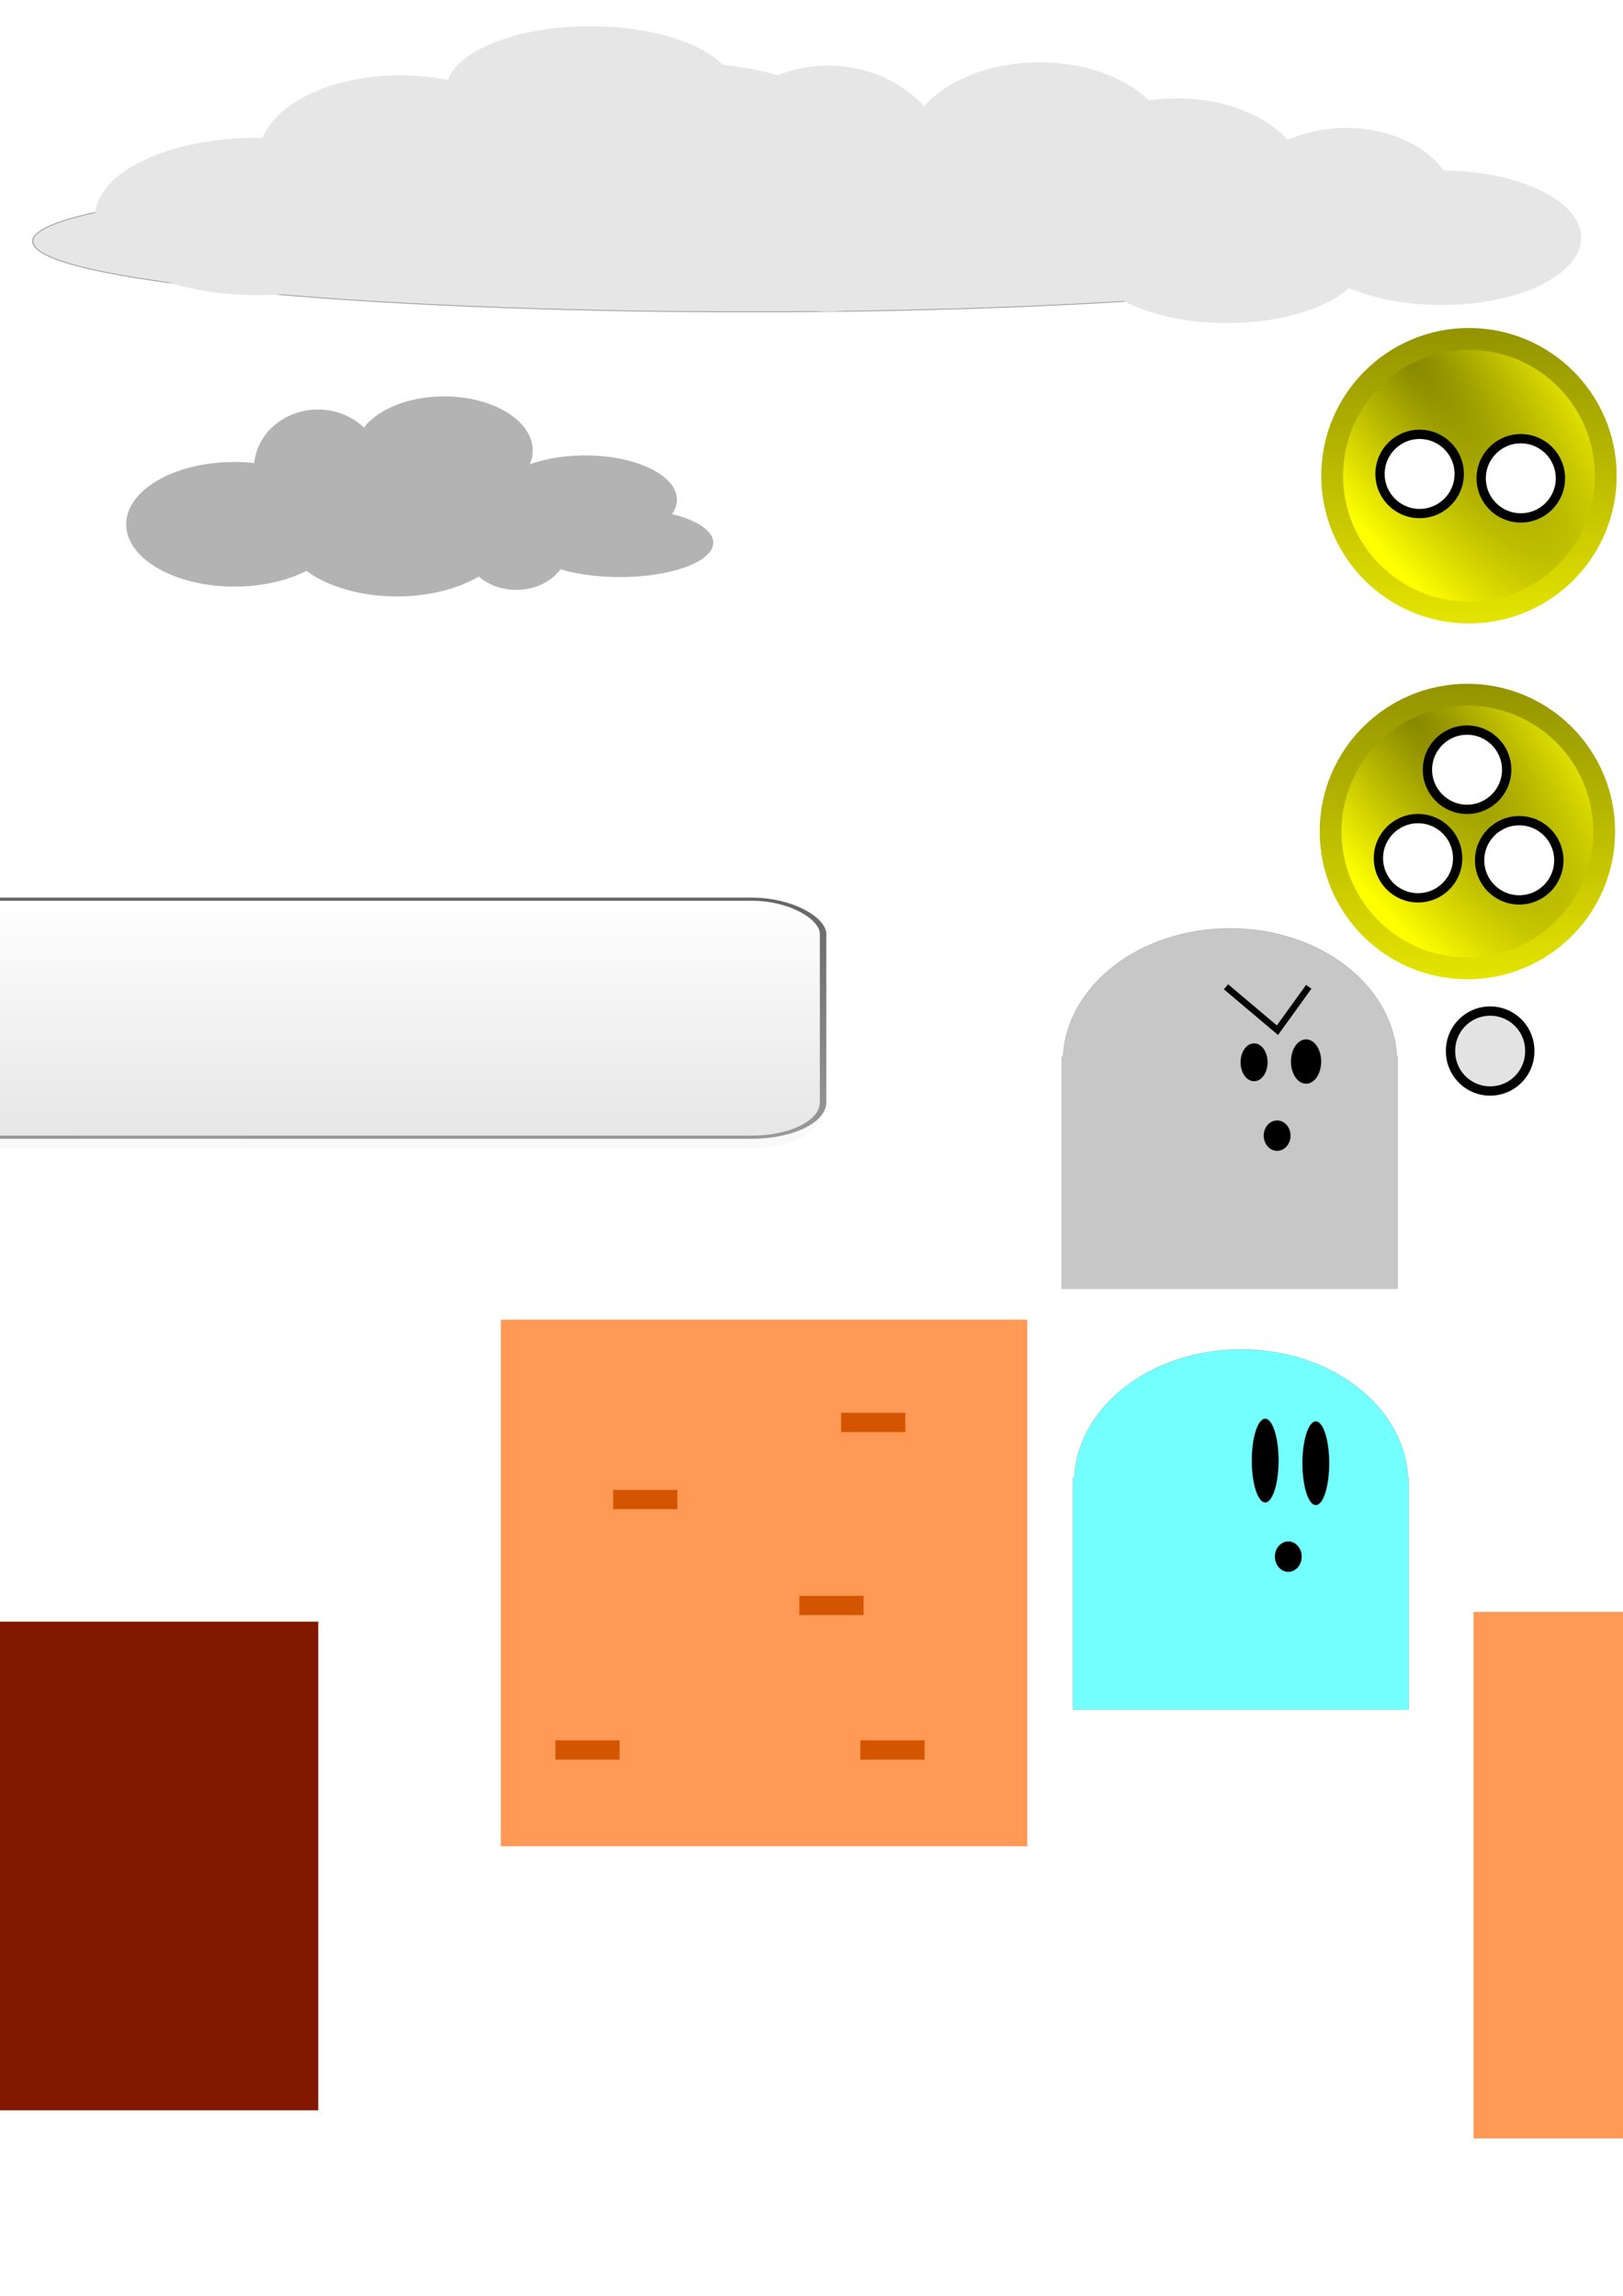 <?xml version="1.0" encoding="UTF-8" standalone="no"?>
<!-- Created with Inkscape (http://www.inkscape.org/) -->

<svg
   xmlns:dc="http://purl.org/dc/elements/1.1/"
   xmlns:cc="http://creativecommons.org/ns#"
   xmlns:rdf="http://www.w3.org/1999/02/22-rdf-syntax-ns#"
   xmlns:svg="http://www.w3.org/2000/svg"
   xmlns="http://www.w3.org/2000/svg"
   xmlns:xlink="http://www.w3.org/1999/xlink"
   xmlns:sodipodi="http://sodipodi.sourceforge.net/DTD/sodipodi-0.dtd"
   xmlns:inkscape="http://www.inkscape.org/namespaces/inkscape"
   width="744.094"
   height="1052.362"
   id="svg2"
   version="1.1"
   inkscape:version="0.47 r22583"
   sodipodi:docname="gfx.svg"
   inkscape:export-filename="C:\Dev\projects\ghost\media\player.png"
   inkscape:export-xdpi="15.923928"
   inkscape:export-ydpi="15.923928">
  <defs
     id="defs4">
    <linearGradient
       inkscape:collect="always"
       id="linearGradient4045">
      <stop
         style="stop-color:#666666;stop-opacity:1"
         offset="0"
         id="stop4047" />
      <stop
         style="stop-color:#999999;stop-opacity:1"
         offset="1"
         id="stop4049" />
    </linearGradient>
    <linearGradient
       inkscape:collect="always"
       id="linearGradient6638">
      <stop
         style="stop-color:#808000;stop-opacity:1"
         offset="0"
         id="stop6640" />
      <stop
         style="stop-color:#ffff00;stop-opacity:1"
         offset="1"
         id="stop6642" />
    </linearGradient>
    <linearGradient
       inkscape:collect="always"
       id="linearGradient6630">
      <stop
         style="stop-color:#ffff00;stop-opacity:1"
         offset="0"
         id="stop6632" />
      <stop
         style="stop-color:#808000;stop-opacity:1"
         offset="1"
         id="stop6634" />
    </linearGradient>
    <linearGradient
       id="linearGradient4639"
       inkscape:collect="always">
      <stop
         id="stop4641"
         offset="0"
         style="stop-color:#000000;stop-opacity:1;" />
      <stop
         id="stop4643"
         offset="1"
         style="stop-color:#808080;stop-opacity:1" />
    </linearGradient>
    <linearGradient
       id="linearGradient4627"
       inkscape:collect="always">
      <stop
         id="stop4629"
         offset="0"
         style="stop-color:#f2f2f2;stop-opacity:1" />
      <stop
         id="stop4631"
         offset="1"
         style="stop-color:#000000;stop-opacity:0" />
    </linearGradient>
    <linearGradient
       inkscape:collect="always"
       id="linearGradient4617">
      <stop
         style="stop-color:#999999;stop-opacity:1"
         offset="0"
         id="stop4619" />
      <stop
         style="stop-color:#dadada;stop-opacity:0;"
         offset="1"
         id="stop4621" />
    </linearGradient>
    <linearGradient
       inkscape:collect="always"
       id="linearGradient4609">
      <stop
         style="stop-color:#999999;stop-opacity:1"
         offset="0"
         id="stop4611" />
      <stop
         style="stop-color:#000000;stop-opacity:1"
         offset="1"
         id="stop4613" />
    </linearGradient>
    <linearGradient
       inkscape:collect="always"
       id="linearGradient4561">
      <stop
         style="stop-color:#000000;stop-opacity:1;"
         offset="0"
         id="stop4563" />
      <stop
         style="stop-color:#999999;stop-opacity:1"
         offset="1"
         id="stop4565" />
    </linearGradient>
    <inkscape:path-effect
       effect="skeletal"
       id="path-effect4510"
       is_visible="true"
       pattern="m -28.564,8.007 c 0,-2.76 2.24,-5 5,-5 2.76,0 5,2.24 5,5 0,2.76 -2.24,5 -5,5 -2.76,0 -5,-2.24 -5,-5 z"
       copytype="single_stretched"
       prop_scale="1"
       scale_y_rel="false"
       spacing="0"
       normal_offset="0"
       tang_offset="0"
       prop_units="false"
       vertical_pattern="false"
       fuse_tolerance="0" />
    <inkscape:path-effect
       effect="spiro"
       id="path-effect4508"
       is_visible="true" />
    <inkscape:path-effect
       effect="spiro"
       id="path-effect4480"
       is_visible="true" />
    <inkscape:path-effect
       effect="spiro"
       id="path-effect4460"
       is_visible="true" />
    <inkscape:path-effect
       effect="skeletal"
       id="path-effect4456"
       is_visible="true"
       pattern="M 0,5 C 0,2.24 2.24,0 5,0 7.76,0 10,2.24 10,5 10,7.76 7.76,10 5,10 2.24,10 0,7.76 0,5 z"
       copytype="single_stretched"
       prop_scale="1"
       scale_y_rel="false"
       spacing="0"
       normal_offset="0"
       tang_offset="0"
       prop_units="false"
       vertical_pattern="false"
       fuse_tolerance="0" />
    <inkscape:path-effect
       effect="spiro"
       id="path-effect4454"
       is_visible="true" />
    <inkscape:path-effect
       effect="spiro"
       id="path-effect4370"
       is_visible="true" />
    <inkscape:perspective
       sodipodi:type="inkscape:persp3d"
       inkscape:vp_x="0 : 526.18109 : 1"
       inkscape:vp_y="0 : 1000 : 0"
       inkscape:vp_z="744.09448 : 526.18109 : 1"
       inkscape:persp3d-origin="372.04724 : 350.78739 : 1"
       id="perspective10" />
    <inkscape:perspective
       id="perspective3606"
       inkscape:persp3d-origin="0.5 : 0.33333333 : 1"
       inkscape:vp_z="1 : 0.5 : 1"
       inkscape:vp_y="0 : 1000 : 0"
       inkscape:vp_x="0 : 0.5 : 1"
       sodipodi:type="inkscape:persp3d" />
    <inkscape:perspective
       id="perspective3652"
       inkscape:persp3d-origin="0.5 : 0.33333333 : 1"
       inkscape:vp_z="1 : 0.5 : 1"
       inkscape:vp_y="0 : 1000 : 0"
       inkscape:vp_x="0 : 0.5 : 1"
       sodipodi:type="inkscape:persp3d" />
    <inkscape:perspective
       id="perspective3690"
       inkscape:persp3d-origin="0.5 : 0.33333333 : 1"
       inkscape:vp_z="1 : 0.5 : 1"
       inkscape:vp_y="0 : 1000 : 0"
       inkscape:vp_x="0 : 0.5 : 1"
       sodipodi:type="inkscape:persp3d" />
    <inkscape:perspective
       id="perspective3734"
       inkscape:persp3d-origin="0.5 : 0.33333333 : 1"
       inkscape:vp_z="1 : 0.5 : 1"
       inkscape:vp_y="0 : 1000 : 0"
       inkscape:vp_x="0 : 0.5 : 1"
       sodipodi:type="inkscape:persp3d" />
    <inkscape:perspective
       id="perspective3762"
       inkscape:persp3d-origin="0.5 : 0.33333333 : 1"
       inkscape:vp_z="1 : 0.5 : 1"
       inkscape:vp_y="0 : 1000 : 0"
       inkscape:vp_x="0 : 0.5 : 1"
       sodipodi:type="inkscape:persp3d" />
    <inkscape:perspective
       id="perspective3804"
       inkscape:persp3d-origin="0.5 : 0.33333333 : 1"
       inkscape:vp_z="1 : 0.5 : 1"
       inkscape:vp_y="0 : 1000 : 0"
       inkscape:vp_x="0 : 0.5 : 1"
       sodipodi:type="inkscape:persp3d" />
    <inkscape:perspective
       id="perspective4072"
       inkscape:persp3d-origin="0.5 : 0.33333333 : 1"
       inkscape:vp_z="1 : 0.5 : 1"
       inkscape:vp_y="0 : 1000 : 0"
       inkscape:vp_x="0 : 0.5 : 1"
       sodipodi:type="inkscape:persp3d" />
    <inkscape:perspective
       id="perspective4103"
       inkscape:persp3d-origin="0.5 : 0.33333333 : 1"
       inkscape:vp_z="1 : 0.5 : 1"
       inkscape:vp_y="0 : 1000 : 0"
       inkscape:vp_x="0 : 0.5 : 1"
       sodipodi:type="inkscape:persp3d" />
    <inkscape:perspective
       id="perspective4156"
       inkscape:persp3d-origin="0.5 : 0.33333333 : 1"
       inkscape:vp_z="1 : 0.5 : 1"
       inkscape:vp_y="0 : 1000 : 0"
       inkscape:vp_x="0 : 0.5 : 1"
       sodipodi:type="inkscape:persp3d" />
    <inkscape:perspective
       id="perspective4178"
       inkscape:persp3d-origin="0.5 : 0.33333333 : 1"
       inkscape:vp_z="1 : 0.5 : 1"
       inkscape:vp_y="0 : 1000 : 0"
       inkscape:vp_x="0 : 0.5 : 1"
       sodipodi:type="inkscape:persp3d" />
    <inkscape:perspective
       id="perspective4215"
       inkscape:persp3d-origin="0.5 : 0.33333333 : 1"
       inkscape:vp_z="1 : 0.5 : 1"
       inkscape:vp_y="0 : 1000 : 0"
       inkscape:vp_x="0 : 0.5 : 1"
       sodipodi:type="inkscape:persp3d" />
    <inkscape:perspective
       id="perspective4330"
       inkscape:persp3d-origin="0.5 : 0.33333333 : 1"
       inkscape:vp_z="1 : 0.5 : 1"
       inkscape:vp_y="0 : 1000 : 0"
       inkscape:vp_x="0 : 0.5 : 1"
       sodipodi:type="inkscape:persp3d" />
    <inkscape:perspective
       id="perspective4388"
       inkscape:persp3d-origin="0.5 : 0.33333333 : 1"
       inkscape:vp_z="1 : 0.5 : 1"
       inkscape:vp_y="0 : 1000 : 0"
       inkscape:vp_x="0 : 0.5 : 1"
       sodipodi:type="inkscape:persp3d" />
    <radialGradient
       inkscape:collect="always"
       xlink:href="#linearGradient4372-9"
       id="radialGradient4378-6"
       cx="282.634"
       cy="377.411"
       fx="282.634"
       fy="377.411"
       r="103.571"
       gradientTransform="matrix(1.198,-2.003,0.811,0.485,-363.591,740.697)"
       gradientUnits="userSpaceOnUse" />
    <linearGradient
       inkscape:collect="always"
       id="linearGradient4372-9">
      <stop
         style="stop-color:#ffffff;stop-opacity:1"
         offset="0"
         id="stop4374-8" />
      <stop
         style="stop-color:#333333;stop-opacity:1"
         offset="1"
         id="stop4376-6" />
    </linearGradient>
    <inkscape:path-effect
       effect="spiro"
       id="path-effect4370-6"
       is_visible="true" />
    <inkscape:perspective
       id="perspective4429"
       inkscape:persp3d-origin="0.5 : 0.33333333 : 1"
       inkscape:vp_z="1 : 0.5 : 1"
       inkscape:vp_y="0 : 1000 : 0"
       inkscape:vp_x="0 : 0.5 : 1"
       sodipodi:type="inkscape:persp3d" />
    <linearGradient
       inkscape:collect="always"
       xlink:href="#linearGradient4627"
       id="linearGradient4559"
       gradientUnits="userSpaceOnUse"
       x1="-243.808"
       y1="292.422"
       x2="-243.808"
       y2="775.003"
       gradientTransform="matrix(-1,0,0,0.993,-495.133,-0.972)" />
    <radialGradient
       inkscape:collect="always"
       xlink:href="#linearGradient4561"
       id="radialGradient4569"
       cx="-374.27"
       cy="327.46"
       fx="-374.27"
       fy="327.46"
       r="9.017"
       gradientTransform="matrix(-2.8057688e-6,4.705,-1.896,-6.1236613e-5,351.748,2152.017)"
       gradientUnits="userSpaceOnUse" />
    <inkscape:perspective
       id="perspective4579"
       inkscape:persp3d-origin="0.5 : 0.33333333 : 1"
       inkscape:vp_z="1 : 0.5 : 1"
       inkscape:vp_y="0 : 1000 : 0"
       inkscape:vp_x="0 : 0.5 : 1"
       sodipodi:type="inkscape:persp3d" />
    <radialGradient
       inkscape:collect="always"
       xlink:href="#linearGradient4561-2"
       id="radialGradient4569-8"
       cx="-374.27"
       cy="327.46"
       fx="-374.27"
       fy="327.46"
       r="9.017"
       gradientTransform="matrix(-2.8057688e-6,4.705,-1.896,-6.1236613e-5,351.748,2152.017)"
       gradientUnits="userSpaceOnUse" />
    <linearGradient
       inkscape:collect="always"
       id="linearGradient4561-2">
      <stop
         style="stop-color:#000000;stop-opacity:1;"
         offset="0"
         id="stop4563-7" />
      <stop
         style="stop-color:#ffffff;stop-opacity:1"
         offset="1"
         id="stop4565-8" />
    </linearGradient>
    <radialGradient
       r="9.017"
       fy="327.46"
       fx="-374.27"
       cy="327.46"
       cx="-374.27"
       gradientTransform="matrix(-2.8057688e-6,4.705,-1.896,-6.1236613e-5,351.748,2152.017)"
       gradientUnits="userSpaceOnUse"
       id="radialGradient4588"
       xlink:href="#linearGradient4639"
       inkscape:collect="always" />
    <radialGradient
       inkscape:collect="always"
       xlink:href="#linearGradient4609"
       id="radialGradient4615"
       cx="-259.261"
       cy="488.787"
       fx="-259.261"
       fy="488.787"
       r="21.044"
       gradientTransform="matrix(5.452,-7.6792182e-7,9.995744e-7,2.429,1154.838,-680.771)"
       gradientUnits="userSpaceOnUse" />
    <linearGradient
       inkscape:collect="always"
       xlink:href="#linearGradient4617"
       id="linearGradient4623"
       x1="-258.58"
       y1="506.28"
       x2="-237.537"
       y2="472.811"
       gradientUnits="userSpaceOnUse" />
    <inkscape:perspective
       id="perspective6658"
       inkscape:persp3d-origin="0.5 : 0.33333333 : 1"
       inkscape:vp_z="1 : 0.5 : 1"
       inkscape:vp_y="0 : 1000 : 0"
       inkscape:vp_x="0 : 0.5 : 1"
       sodipodi:type="inkscape:persp3d" />
    <inkscape:perspective
       id="perspective6658-2"
       inkscape:persp3d-origin="0.5 : 0.33333333 : 1"
       inkscape:vp_z="1 : 0.5 : 1"
       inkscape:vp_y="0 : 1000 : 0"
       inkscape:vp_x="0 : 0.5 : 1"
       sodipodi:type="inkscape:persp3d" />
    <inkscape:perspective
       id="perspective6689"
       inkscape:persp3d-origin="0.5 : 0.33333333 : 1"
       inkscape:vp_z="1 : 0.5 : 1"
       inkscape:vp_y="0 : 1000 : 0"
       inkscape:vp_x="0 : 0.5 : 1"
       sodipodi:type="inkscape:persp3d" />
    <inkscape:perspective
       id="perspective6711"
       inkscape:persp3d-origin="0.5 : 0.33333333 : 1"
       inkscape:vp_z="1 : 0.5 : 1"
       inkscape:vp_y="0 : 1000 : 0"
       inkscape:vp_x="0 : 0.5 : 1"
       sodipodi:type="inkscape:persp3d" />
    <radialGradient
       inkscape:collect="always"
       xlink:href="#linearGradient6638-8"
       id="radialGradient6648-7"
       cx="505.093"
       cy="252.862"
       fx="505.093"
       fy="252.862"
       r="54.787"
       gradientUnits="userSpaceOnUse"
       gradientTransform="matrix(2.355,3.062,-0.793,0.61,-473.983,-1419.264)" />
    <linearGradient
       inkscape:collect="always"
       id="linearGradient6638-8">
      <stop
         style="stop-color:#808000;stop-opacity:1"
         offset="0"
         id="stop6640-7" />
      <stop
         style="stop-color:#ffff00;stop-opacity:1"
         offset="1"
         id="stop6642-8" />
    </linearGradient>
    <linearGradient
       inkscape:collect="always"
       xlink:href="#linearGradient6630-6"
       id="linearGradient6636-1"
       x1="545.11"
       y1="427.333"
       x2="545.11"
       y2="255.586"
       gradientUnits="userSpaceOnUse" />
    <linearGradient
       inkscape:collect="always"
       id="linearGradient6630-6">
      <stop
         style="stop-color:#ffff00;stop-opacity:1"
         offset="0"
         id="stop6632-0" />
      <stop
         style="stop-color:#808000;stop-opacity:1"
         offset="1"
         id="stop6634-9" />
    </linearGradient>
    <inkscape:perspective
       id="perspective6771"
       inkscape:persp3d-origin="0.5 : 0.33333333 : 1"
       inkscape:vp_z="1 : 0.5 : 1"
       inkscape:vp_y="0 : 1000 : 0"
       inkscape:vp_x="0 : 0.5 : 1"
       sodipodi:type="inkscape:persp3d" />
    <radialGradient
       inkscape:collect="always"
       xlink:href="#linearGradient6638"
       id="radialGradient2988"
       gradientUnits="userSpaceOnUse"
       gradientTransform="matrix(2.355,3.062,-0.793,0.61,-473.983,-1419.264)"
       cx="505.093"
       cy="252.862"
       fx="505.093"
       fy="252.862"
       r="54.787" />
    <linearGradient
       inkscape:collect="always"
       xlink:href="#linearGradient6630"
       id="linearGradient2990"
       gradientUnits="userSpaceOnUse"
       x1="545.11"
       y1="427.333"
       x2="545.11"
       y2="255.586" />
    <radialGradient
       inkscape:collect="always"
       xlink:href="#linearGradient6638-8"
       id="radialGradient3005"
       gradientUnits="userSpaceOnUse"
       gradientTransform="matrix(2.355,3.062,-0.793,0.61,-473.983,-1419.264)"
       cx="505.093"
       cy="252.862"
       fx="505.093"
       fy="252.862"
       r="54.787" />
    <linearGradient
       inkscape:collect="always"
       xlink:href="#linearGradient6630-6"
       id="linearGradient3007"
       gradientUnits="userSpaceOnUse"
       x1="545.11"
       y1="427.333"
       x2="545.11"
       y2="255.586" />
    <filter
       id="filter3861"
       inkscape:label="Bark"
       x="0"
       y="0"
       width="1"
       height="1"
       inkscape:menu="Textures"
       inkscape:menu-tooltip="Bark texture, vertical; use with deep colors"
       color-interpolation-filters="sRGB">
      <feTurbulence
         id="feTurbulence3863"
         type="fractalNoise"
         baseFrequency="0.097"
         numOctaves="1" />
      <feColorMatrix
         id="feColorMatrix3865"
         values="1 0 0 0 0 0 1 0 0 0 0 0 1 0 0 0 0 0 20 -14" />
      <feGaussianBlur
         id="feGaussianBlur3867"
         stdDeviation="3.7" />
      <feColorMatrix
         id="feColorMatrix3869"
         values="1 0 0 0 0 0 1 0 0 0 0 0 1 0 0 0 0 0 70 0"
         result="result0" />
      <feGaussianBlur
         id="feGaussianBlur3871"
         stdDeviation="3.9"
         result="result1" />
      <feDiffuseLighting
         id="feDiffuseLighting3873"
         surfaceScale="-5"
         diffuseConstant="1.29"
         result="result2">
        <feDistantLight
           id="feDistantLight3875"
           azimuth="225"
           elevation="45" />
      </feDiffuseLighting>
      <feComposite
         id="feComposite3877"
         in2="result0"
         operator="in"
         result="result3" />
      <feBlend
         id="feBlend3879"
         in2="SourceGraphic"
         mode="multiply"
         result="result4" />
      <feComposite
         id="feComposite3881"
         in2="SourceGraphic"
         operator="in"
         result="result2" />
      <feSpecularLighting
         id="feSpecularLighting3883"
         in="result1"
         surfaceScale="-5"
         specularExponent="4.5"
         specularConstant="0.7"
         result="result5">
        <feDistantLight
           id="feDistantLight3885"
           elevation="33"
           azimuth="225" />
      </feSpecularLighting>
      <feComposite
         id="feComposite3887"
         in2="result0"
         operator="in"
         result="result6" />
      <feComposite
         id="feComposite3889"
         in2="result2"
         operator="atop"
         result="fbSourceGraphic" />
      <feColorMatrix
         result="fbSourceGraphicAlpha"
         in="fbSourceGraphic"
         values="0 0 0 -1 0 0 0 0 -1 0 0 0 0 -1 0 0 0 0 1 0"
         id="feColorMatrix3891" />
      <feOffset
         id="feOffset3893"
         dx="4"
         dy="4"
         result="result11"
         in="fbSourceGraphic" />
      <feGaussianBlur
         id="feGaussianBlur3895"
         stdDeviation="4"
         result="result8" />
      <feComposite
         id="feComposite3897"
         in2="result8"
         result="result9"
         in="fbSourceGraphic"
         operator="in" />
      <feBlend
         id="feBlend3899"
         in2="result8"
         in="result9"
         mode="darken"
         result="fbSourceGraphic" />
      <feColorMatrix
         result="fbSourceGraphicAlpha"
         in="fbSourceGraphic"
         values="0 0 0 -1 0 0 0 0 -1 0 0 0 0 -1 0 0 0 0 1 0"
         id="feColorMatrix3901" />
      <feTurbulence
         id="feTurbulence3903"
         seed="10"
         baseFrequency="0.12 0.02"
         numOctaves="10"
         type="fractalNoise"
         in="fbSourceGraphic" />
      <feColorMatrix
         id="feColorMatrix3905"
         values="1 0 0 0 0 0 1 0 0 0 0 0 1 0 0 0 0 0 0.7 0 "
         result="result5" />
      <feComposite
         id="feComposite3907"
         in2="result5"
         operator="out"
         in="fbSourceGraphic" />
      <feMorphology
         id="feMorphology3909"
         result="result3"
         radius="1.3"
         operator="dilate" />
      <feTurbulence
         id="feTurbulence3911"
         seed="25"
         type="turbulence"
         baseFrequency="0.08 0.05"
         numOctaves="8"
         result="result91" />
      <feDisplacementMap
         id="feDisplacementMap3913"
         in2="result91"
         result="result4"
         scale="5"
         yChannelSelector="G"
         xChannelSelector="R"
         in="result3" />
      <feSpecularLighting
         id="feSpecularLighting3915"
         specularExponent="35"
         specularConstant="1"
         surfaceScale="2"
         lighting-color="rgb(255,255,255)"
         result="result1"
         in="result4">
        <feDistantLight
           id="feDistantLight3917"
           azimuth="235"
           elevation="75" />
      </feSpecularLighting>
      <feComposite
         id="feComposite3919"
         in2="result4"
         operator="in"
         result="result2"
         in="result1" />
      <feComposite
         id="feComposite3921"
         in2="result2"
         k3="1"
         k2="1"
         operator="arithmetic"
         result="result4"
         in="result4" />
      <feBlend
         id="feBlend3923"
         in2="result4"
         mode="multiply" />
    </filter>
    <inkscape:perspective
       id="perspective4061"
       inkscape:persp3d-origin="0.5 : 0.33333333 : 1"
       inkscape:vp_z="1 : 0.5 : 1"
       inkscape:vp_y="0 : 1000 : 0"
       inkscape:vp_x="0 : 0.5 : 1"
       sodipodi:type="inkscape:persp3d" />
    <linearGradient
       inkscape:collect="always"
       xlink:href="#linearGradient4037-7"
       id="linearGradient4043-1"
       x1="234.758"
       y1="696.678"
       x2="234.758"
       y2="445.466"
       gradientUnits="userSpaceOnUse"
       gradientTransform="matrix(1.017,0,0,0.825,4.035,84.011)" />
    <linearGradient
       inkscape:collect="always"
       id="linearGradient4037-7">
      <stop
         style="stop-color:#e6e6e6;stop-opacity:1;"
         offset="0"
         id="stop4039-4" />
      <stop
         style="stop-color:#ffffff;stop-opacity:1"
         offset="1"
         id="stop4041-0" />
    </linearGradient>
    <linearGradient
       inkscape:collect="always"
       xlink:href="#linearGradient4045-4"
       id="linearGradient4051-9"
       x1="343.909"
       y1="445.466"
       x2="346.381"
       y2="696.678"
       gradientUnits="userSpaceOnUse"
       gradientTransform="matrix(1.017,0,0,0.825,4.035,84.011)" />
    <linearGradient
       inkscape:collect="always"
       id="linearGradient4045-4">
      <stop
         style="stop-color:#666666;stop-opacity:1"
         offset="0"
         id="stop4047-8" />
      <stop
         style="stop-color:#999999;stop-opacity:1"
         offset="1"
         id="stop4049-8" />
    </linearGradient>
    <filter
       inkscape:collect="always"
       id="filter4169">
      <feGaussianBlur
         inkscape:collect="always"
         stdDeviation="3.263"
         id="feGaussianBlur4171" />
    </filter>
    <linearGradient
       inkscape:collect="always"
       xlink:href="#linearGradient4045"
       id="linearGradient4177"
       gradientUnits="userSpaceOnUse"
       gradientTransform="matrix(1.017,0,0,0.825,-15.099,111.976)"
       x1="343.909"
       y1="445.466"
       x2="346.381"
       y2="696.678" />
    <linearGradient
       inkscape:collect="always"
       xlink:href="#linearGradient4037-7"
       id="linearGradient4179"
       gradientUnits="userSpaceOnUse"
       gradientTransform="matrix(1.011,0,0,0.829,-14.556,98.88)"
       x1="234.758"
       y1="696.678"
       x2="234.758"
       y2="445.466" />
    <linearGradient
       inkscape:collect="always"
       xlink:href="#linearGradient4045-4"
       id="linearGradient4181"
       gradientUnits="userSpaceOnUse"
       gradientTransform="matrix(1.011,0,0,0.829,-14.556,98.88)"
       x1="343.909"
       y1="445.466"
       x2="346.381"
       y2="696.678" />
    <inkscape:perspective
       id="perspective4229"
       inkscape:persp3d-origin="0.5 : 0.33333333 : 1"
       inkscape:vp_z="1 : 0.5 : 1"
       inkscape:vp_y="0 : 1000 : 0"
       inkscape:vp_x="0 : 0.5 : 1"
       sodipodi:type="inkscape:persp3d" />
    <inkscape:perspective
       id="perspective4229-7"
       inkscape:persp3d-origin="0.5 : 0.33333333 : 1"
       inkscape:vp_z="1 : 0.5 : 1"
       inkscape:vp_y="0 : 1000 : 0"
       inkscape:vp_x="0 : 0.5 : 1"
       sodipodi:type="inkscape:persp3d" />
    <inkscape:perspective
       id="perspective4229-9"
       inkscape:persp3d-origin="0.5 : 0.33333333 : 1"
       inkscape:vp_z="1 : 0.5 : 1"
       inkscape:vp_y="0 : 1000 : 0"
       inkscape:vp_x="0 : 0.5 : 1"
       sodipodi:type="inkscape:persp3d" />
    <inkscape:perspective
       id="perspective4229-1"
       inkscape:persp3d-origin="0.5 : 0.33333333 : 1"
       inkscape:vp_z="1 : 0.5 : 1"
       inkscape:vp_y="0 : 1000 : 0"
       inkscape:vp_x="0 : 0.5 : 1"
       sodipodi:type="inkscape:persp3d" />
    <inkscape:perspective
       id="perspective3007"
       inkscape:persp3d-origin="0.5 : 0.33333333 : 1"
       inkscape:vp_z="1 : 0.5 : 1"
       inkscape:vp_y="0 : 1000 : 0"
       inkscape:vp_x="0 : 0.5 : 1"
       sodipodi:type="inkscape:persp3d" />
    <inkscape:perspective
       id="perspective3853"
       inkscape:persp3d-origin="0.5 : 0.33333333 : 1"
       inkscape:vp_z="1 : 0.5 : 1"
       inkscape:vp_y="0 : 1000 : 0"
       inkscape:vp_x="0 : 0.5 : 1"
       sodipodi:type="inkscape:persp3d" />
    <filter
       id="filter3885"
       x="-0.25"
       width="1.5"
       y="-0.25"
       height="1.5"
       inkscape:menu-tooltip="Partly opaque water color effect with bleed"
       inkscape:menu="Textures"
       inkscape:label="Gouache"
       color-interpolation-filters="sRGB">
      <feGaussianBlur
         id="feGaussianBlur3887"
         result="result1"
         in="SourceGraphic"
         stdDeviation="2" />
      <feTurbulence
         id="feTurbulence3889"
         result="result0"
         numOctaves="5"
         baseFrequency="0.05"
         type="fractalNoise" />
      <feDisplacementMap
         id="feDisplacementMap3891"
         in2="result0"
         result="result2"
         scale="20"
         yChannelSelector="G"
         xChannelSelector="R"
         in="result1" />
      <feGaussianBlur
         id="feGaussianBlur3893"
         result="result4"
         in="result2"
         stdDeviation="5" />
      <feComposite
         id="feComposite3895"
         in2="result4"
         result="result6"
         k1="1"
         k3="1"
         k2="0.5"
         in="result0"
         operator="arithmetic" />
      <feComposite
         id="feComposite3898"
         in2="result0"
         in="result6"
         operator="in"
         result="result91" />
      <feComposite
         id="feComposite3900"
         in2="result91"
         operator="arithmetic"
         k1="1.5"
         in="result2"
         result="fbSourceGraphic" />
      <feColorMatrix
         result="fbSourceGraphicAlpha"
         in="fbSourceGraphic"
         values="0 0 0 -1 0 0 0 0 -1 0 0 0 0 -1 0 0 0 0 1 0"
         id="feColorMatrix3902" />
      <feTurbulence
         id="feTurbulence3904"
         numOctaves="2"
         seed="0"
         type="turbulence"
         baseFrequency="0.08"
         result="result91"
         in="fbSourceGraphic" />
      <feDisplacementMap
         id="feDisplacementMap3906"
         in2="result91"
         result="fbSourceGraphic"
         scale="10"
         yChannelSelector="G"
         xChannelSelector="R"
         in="fbSourceGraphic" />
      <feGaussianBlur
         id="feGaussianBlur3908"
         result="result0"
         in="fbSourceGraphic"
         stdDeviation="0.5" />
      <feTurbulence
         id="feTurbulence3910"
         baseFrequency="0.01"
         seed="488"
         numOctaves="8"
         result="result1" />
      <feComposite
         id="feComposite3912"
         in2="result1"
         result="result2"
         operator="in"
         in="result0" />
      <feSpecularLighting
         id="feSpecularLighting3914"
         surfaceScale="1.5"
         result="result4"
         specularConstant="1"
         specularExponent="30"
         in="result2">
        <feDistantLight
           id="feDistantLight3916"
           elevation="70"
           azimuth="235" />
      </feSpecularLighting>
      <feComposite
         id="feComposite3918"
         in2="result2"
         in="result4"
         operator="atop"
         result="result5" />
      <feBlend
         id="feBlend3920"
         in2="result5"
         mode="multiply"
         result="result6" />
      <feBlend
         id="feBlend3922"
         in2="result6"
         mode="screen"
         in="result6"
         result="fbSourceGraphic" />
      <feColorMatrix
         result="fbSourceGraphicAlpha"
         in="fbSourceGraphic"
         values="0 0 0 -1 0 0 0 0 -1 0 0 0 0 -1 0 0 0 0 1 0"
         id="feColorMatrix3924" />
      <feTurbulence
         id="feTurbulence3926"
         type="turbulence"
         result="result0"
         seed="20"
         numOctaves="1"
         baseFrequency="0 0.19"
         in="fbSourceGraphic" />
      <feTurbulence
         id="feTurbulence3928"
         result="result3"
         type="turbulence"
         seed="20"
         numOctaves="1"
         baseFrequency="0.19 0" />
      <feComposite
         id="feComposite3930"
         in2="result3"
         result="result1"
         operator="arithmetic"
         in="result0"
         k2="1"
         k3="1"
         k1="3" />
      <feComposite
         id="feComposite3932"
         in2="result1"
         result="fbSourceGraphic"
         in="fbSourceGraphic"
         operator="in" />
      <feGaussianBlur
         id="feGaussianBlur3934"
         result="result8"
         stdDeviation="10"
         in="fbSourceGraphic" />
      <feComposite
         id="feComposite3936"
         in2="result8"
         in="result8"
         operator="xor"
         result="result6" />
      <feDisplacementMap
         id="feDisplacementMap3938"
         in2="result6"
         result="result4"
         scale="75"
         yChannelSelector="A"
         xChannelSelector="A"
         in="result1" />
      <feComposite
         id="feComposite3940"
         in2="result4"
         k1="1"
         in="fbSourceGraphic"
         operator="in"
         result="fbSourceGraphic" />
      <feColorMatrix
         result="fbSourceGraphicAlpha"
         in="fbSourceGraphic"
         values="0 0 0 -1 0 0 0 0 -1 0 0 0 0 -1 0 0 0 0 1 0"
         id="feColorMatrix3942" />
      <feGaussianBlur
         id="feGaussianBlur3944"
         stdDeviation="3"
         result="result5"
         in="fbSourceGraphic" />
      <feTurbulence
         id="feTurbulence3946"
         result="result1"
         baseFrequency="0.02"
         type="fractalNoise"
         seed="0"
         numOctaves="3" />
      <feDisplacementMap
         id="feDisplacementMap3948"
         in2="result1"
         result="result3"
         in="fbSourceGraphic"
         xChannelSelector="R"
         yChannelSelector="G"
         scale="30" />
      <feComposite
         id="feComposite3950"
         in2="result1"
         result="result4"
         in="result3"
         operator="out" />
      <feComposite
         id="feComposite3952"
         in2="result4"
         result="result6"
         operator="arithmetic"
         k2="1"
         k1="0.3"
         k3="0.3" />
      <feComposite
         id="feComposite3954"
         in2="result5"
         in="result6"
         operator="over" />
    </filter>
    <inkscape:perspective
       id="perspective3964"
       inkscape:persp3d-origin="0.5 : 0.33333333 : 1"
       inkscape:vp_z="1 : 0.5 : 1"
       inkscape:vp_y="0 : 1000 : 0"
       inkscape:vp_x="0 : 0.5 : 1"
       sodipodi:type="inkscape:persp3d" />
    <inkscape:perspective
       id="perspective4066"
       inkscape:persp3d-origin="0.5 : 0.33333333 : 1"
       inkscape:vp_z="1 : 0.5 : 1"
       inkscape:vp_y="0 : 1000 : 0"
       inkscape:vp_x="0 : 0.5 : 1"
       sodipodi:type="inkscape:persp3d" />
    <filter
       id="filter4098"
       inkscape:label="Burst"
       inkscape:menu="Textures"
       inkscape:menu-tooltip="Burst balloon texture crumpled and with holes"
       x="-0.2"
       y="-0.2"
       width="1.4"
       height="1.4"
       color-interpolation-filters="sRGB">
      <feTurbulence
         id="feTurbulence4100"
         seed="8"
         type="fractalNoise"
         baseFrequency="0.03"
         numOctaves="5"
         result="result8" />
      <feColorMatrix
         id="feColorMatrix4102"
         values="1 0 0 0 0 0 1 0 0 0 0 0 1 0 0 0 0 0 4 -0.7 "
         result="result5" />
      <feComposite
         id="feComposite4104"
         in2="result5"
         result="result11"
         operator="in"
         in="SourceGraphic" />
      <feDisplacementMap
         id="feDisplacementMap4106"
         in2="result8"
         result="result4"
         scale="50"
         yChannelSelector="G"
         xChannelSelector="R"
         in="result11" />
      <feComposite
         id="feComposite4108"
         in2="SourceAlpha"
         result="result7"
         operator="arithmetic"
         in="result4"
         k2="1.3" />
      <feColorMatrix
         id="feColorMatrix4110"
         result="fbSourceGraphicAlpha"
         in="result7"
         values="1 0 0 -1 0 1 0 1 -1 0 1 0 0 -1 0 -0.8 -1 0 4 -2.5 " />
      <feGaussianBlur
         id="feGaussianBlur4112"
         stdDeviation="0.5"
         result="result10" />
      <feDiffuseLighting
         id="feDiffuseLighting4114"
         surfaceScale="15"
         diffuseConstant="0.4"
         result="result6"
         lighting-color="rgb(255,255,255)"
         in="result10">
        <feDistantLight
           id="feDistantLight4116"
           azimuth="235"
           elevation="25" />
      </feDiffuseLighting>
      <feComposite
         id="feComposite4118"
         in2="result7"
         operator="in"
         result="result2"
         in="result6" />
      <feComposite
         id="feComposite4120"
         in2="result7"
         operator="arithmetic"
         k2="0.8"
         k3="0.8"
         result="result12" />
      <feBlend
         id="feBlend4122"
         in2="result12"
         mode="lighten" />
    </filter>
  </defs>
  <sodipodi:namedview
     id="base"
     pagecolor="#ffffff"
     bordercolor="#666666"
     borderopacity="1.0"
     inkscape:pageopacity="0.0"
     inkscape:pageshadow="2"
     inkscape:zoom="0.67942388"
     inkscape:cx="631.34117"
     inkscape:cy="468.0436"
     inkscape:document-units="px"
     inkscape:current-layer="layer1"
     showgrid="false"
     inkscape:window-width="1280"
     inkscape:window-height="962"
     inkscape:window-x="-8"
     inkscape:window-y="-8"
     inkscape:window-maximized="1" />
  <g
     inkscape:label="Layer 1"
     inkscape:groupmode="layer"
     id="layer1">
    <g
       id="g2999"
       transform="translate(2.944,-14.718)">
      <path
         inkscape:export-ydpi="29.175013"
         inkscape:export-xdpi="29.175013"
         inkscape:export-filename="C:\Dev\projects\ghost\media\player.png"
         id="path2818"
         d="m 566.07,633.246 c -41.287,0 -74.935,26.145 -76.532,58.872 l -0.61,0 0,106.287 154.013,0 0,-106.287 -0.339,0 c -1.597,-32.726 -35.245,-58.872 -76.532,-58.872 z"
         style="opacity:0.543;fill:#00ffff;fill-opacity:1;stroke:#333333;stroke-width:0.229;stroke-linejoin:round;stroke-miterlimit:4;stroke-opacity:0.419;stroke-dasharray:none" />
      <path
         inkscape:export-ydpi="29.175013"
         inkscape:export-xdpi="29.175013"
         inkscape:export-filename="C:\Dev\projects\ghost\media\player.png"
         transform="matrix(0.542,0,0,0.542,421.877,500.481)"
         d="m 297.668,339.011 c 0,19.512 -5.048,35.329 -11.275,35.329 -6.227,0 -11.275,-15.817 -11.275,-35.329 0,-19.512 5.048,-35.329 11.275,-35.329 6.227,0 11.275,15.817 11.275,35.329 z"
         sodipodi:ry="35.329304"
         sodipodi:rx="11.27531"
         sodipodi:cy="339.01096"
         sodipodi:cx="286.39285"
         id="path3596"
         style="fill:#000000;fill-opacity:1;stroke:#333333;stroke-width:0.5;stroke-linejoin:round;stroke-miterlimit:4;stroke-opacity:0.419;stroke-dasharray:none"
         sodipodi:type="arc" />
      <path
         inkscape:export-ydpi="29.175013"
         inkscape:export-xdpi="29.175013"
         inkscape:export-filename="C:\Dev\projects\ghost\media\player.png"
         transform="matrix(0.542,0,0,0.542,445.095,501.703)"
         d="m 297.668,339.011 c 0,19.512 -5.048,35.329 -11.275,35.329 -6.227,0 -11.275,-15.817 -11.275,-35.329 0,-19.512 5.048,-35.329 11.275,-35.329 6.227,0 11.275,15.817 11.275,35.329 z"
         sodipodi:ry="35.329304"
         sodipodi:rx="11.27531"
         sodipodi:cy="339.01096"
         sodipodi:cx="286.39285"
         id="path3596-1"
         style="fill:#000000;fill-opacity:1;stroke:#333333;stroke-width:0.5;stroke-linejoin:round;stroke-miterlimit:4;stroke-opacity:0.419;stroke-dasharray:none"
         sodipodi:type="arc" />
      <path
         inkscape:export-ydpi="29.175013"
         inkscape:export-xdpi="29.175013"
         inkscape:export-filename="C:\Dev\projects\ghost\media\player.png"
         transform="matrix(0.542,0,0,0.542,397.437,393.759)"
         d="m 362.313,617.135 c 0,7.057 -5.048,12.779 -11.275,12.779 -6.227,0 -11.275,-5.721 -11.275,-12.779 0,-7.057 5.048,-12.779 11.275,-12.779 6.227,0 11.275,5.721 11.275,12.779 z"
         sodipodi:ry="12.778684"
         sodipodi:rx="11.27531"
         sodipodi:cy="617.13525"
         sodipodi:cx="351.03796"
         id="path3620"
         style="fill:#000000;fill-opacity:1;stroke:#333333;stroke-width:0.5;stroke-linejoin:round;stroke-miterlimit:4;stroke-opacity:0.419;stroke-dasharray:none"
         sodipodi:type="arc" />
    </g>
    <g
       id="g4032"
       transform="translate(-7.517,-153.344)">
      <path
         inkscape:export-ydpi="38.416958"
         inkscape:export-xdpi="38.416958"
         inkscape:export-filename="C:\Dev\projects\ghost\media\cloud.png"
         transform="matrix(1.023,0,0,0.844,-15.934,36.192)"
         d="m 679.525,269.856 c 0,21.172 -143.703,38.336 -320.97,38.336 -177.267,0 -320.97,-17.164 -320.97,-38.336 0,-21.172 143.703,-38.336 320.97,-38.336 177.267,0 320.97,17.164 320.97,38.336 z"
         sodipodi:ry="38.336052"
         sodipodi:rx="320.97046"
         sodipodi:cy="269.85574"
         sodipodi:cx="358.55484"
         id="path3622"
         style="fill:#e6e6e6;fill-opacity:1;stroke:#333333;stroke-width:0.5;stroke-linejoin:round;stroke-miterlimit:4;stroke-opacity:0.419;stroke-dasharray:none"
         sodipodi:type="arc" />
      <path
         inkscape:export-ydpi="38.416958"
         inkscape:export-xdpi="38.416958"
         inkscape:export-filename="C:\Dev\projects\ghost\media\cloud.png"
         transform="matrix(0.729,0,0,0.563,76.978,107.483)"
         d="m 245.05,208.217 c 0,36.118 -39.712,65.397 -88.699,65.397 -48.987,0 -88.699,-29.279 -88.699,-65.397 0,-36.118 39.712,-65.397 88.699,-65.397 48.987,0 88.699,29.279 88.699,65.397 z"
         sodipodi:ry="65.39679"
         sodipodi:rx="88.699097"
         sodipodi:cy="208.21738"
         sodipodi:cx="156.35095"
         id="path3624"
         style="fill:#e6e6e6;fill-opacity:1;stroke:none"
         sodipodi:type="arc" />
      <path
         inkscape:export-ydpi="38.416958"
         inkscape:export-xdpi="38.416958"
         inkscape:export-filename="C:\Dev\projects\ghost\media\cloud.png"
         d="m 404.408,220.244 c 0,21.172 -38.702,38.336 -86.444,38.336 -47.742,0 -86.444,-17.164 -86.444,-38.336 0,-21.172 38.702,-38.336 86.444,-38.336 47.742,0 86.444,17.164 86.444,38.336 z"
         sodipodi:ry="38.336052"
         sodipodi:rx="86.444038"
         sodipodi:cy="220.24437"
         sodipodi:cx="317.96371"
         id="path3626"
         style="fill:#e6e6e6;fill-opacity:1;stroke:none"
         sodipodi:type="arc" />
      <path
         inkscape:export-ydpi="38.416958"
         inkscape:export-xdpi="38.416958"
         inkscape:export-filename="C:\Dev\projects\ghost\media\cloud.png"
         d="m 545.725,223.251 c 0,22.833 -27.596,41.343 -61.638,41.343 -34.042,0 -61.638,-18.51 -61.638,-41.343 0,-22.833 27.596,-41.343 61.638,-41.343 34.042,0 61.638,18.51 61.638,41.343 z"
         sodipodi:ry="41.3428"
         sodipodi:rx="61.638355"
         sodipodi:cy="223.25111"
         sodipodi:cx="484.08661"
         id="path3628"
         style="fill:#e6e6e6;fill-opacity:1;stroke:none"
         sodipodi:type="arc" />
      <path
         inkscape:export-ydpi="38.416958"
         inkscape:export-xdpi="38.416958"
         inkscape:export-filename="C:\Dev\projects\ghost\media\cloud.png"
         d="m 675.015,248.057 c 0,19.927 -22.548,36.081 -50.363,36.081 -27.815,0 -50.363,-16.154 -50.363,-36.081 0,-19.927 22.548,-36.081 50.363,-36.081 27.815,0 50.363,16.154 50.363,36.081 z"
         sodipodi:ry="36.08099"
         sodipodi:rx="50.363049"
         sodipodi:cy="248.05679"
         sodipodi:cx="624.6521"
         id="path3630"
         style="fill:#e6e6e6;fill-opacity:1;stroke:none"
         sodipodi:type="arc" />
      <path
         inkscape:export-ydpi="38.416958"
         inkscape:export-xdpi="38.416958"
         inkscape:export-filename="C:\Dev\projects\ghost\media\cloud.png"
         transform="matrix(1.466,0,0,1,-122.706,-63.142)"
         d="m 583.309,325.481 c 0,17.021 -19.519,30.819 -43.598,30.819 -24.078,0 -43.598,-13.798 -43.598,-30.819 0,-17.021 19.519,-30.819 43.598,-30.819 24.078,0 43.598,13.798 43.598,30.819 z"
         sodipodi:ry="30.819178"
         sodipodi:rx="43.597862"
         sodipodi:cy="325.48059"
         sodipodi:cx="539.71149"
         id="path3632"
         style="fill:#e6e6e6;fill-opacity:1;stroke:none"
         sodipodi:type="arc" />
      <path
         inkscape:export-ydpi="38.416958"
         inkscape:export-xdpi="38.416958"
         inkscape:export-filename="C:\Dev\projects\ghost\media\cloud.png"
         transform="translate(6.013,-126.283)"
         d="m 338.259,320.97 c 0,16.191 -29.616,29.316 -66.148,29.316 -36.533,0 -66.148,-13.125 -66.148,-29.316 0,-16.191 29.616,-29.316 66.148,-29.316 36.533,0 66.148,13.125 66.148,29.316 z"
         sodipodi:ry="29.315804"
         sodipodi:rx="66.148483"
         sodipodi:cy="320.97046"
         sodipodi:cx="272.11078"
         id="path3634"
         style="fill:#e6e6e6;fill-opacity:1;stroke:none"
         sodipodi:type="arc" />
      <path
         inkscape:export-ydpi="38.416958"
         inkscape:export-xdpi="38.416958"
         inkscape:export-filename="C:\Dev\projects\ghost\media\cloud.png"
         transform="matrix(1.338,0,0,1,-65.539,-60.135)"
         d="m 198.445,312.702 c 0,19.927 -24.904,36.081 -55.625,36.081 -30.721,0 -55.625,-16.154 -55.625,-36.081 0,-19.927 24.904,-36.081 55.625,-36.081 30.721,0 55.625,16.154 55.625,36.081 z"
         sodipodi:ry="36.08099"
         sodipodi:rx="55.624859"
         sodipodi:cy="312.7019"
         sodipodi:cx="142.82059"
         id="path3636"
         style="fill:#e6e6e6;fill-opacity:1;stroke:none"
         sodipodi:type="arc" />
      <path
         inkscape:export-ydpi="38.416958"
         inkscape:export-xdpi="38.416958"
         inkscape:export-filename="C:\Dev\projects\ghost\media\cloud.png"
         transform="translate(127.787,-93.209)"
         d="m 478.073,329.991 c 0,21.172 -26.25,38.336 -58.632,38.336 -32.381,0 -58.632,-17.164 -58.632,-38.336 0,-21.172 26.25,-38.336 58.632,-38.336 32.381,0 58.632,17.164 58.632,38.336 z"
         sodipodi:ry="38.336052"
         sodipodi:rx="58.631607"
         sodipodi:cy="329.99072"
         sodipodi:cx="419.4415"
         id="path3638"
         style="fill:#e6e6e6;fill-opacity:1;stroke:none"
         sodipodi:type="arc" />
      <path
         inkscape:export-ydpi="38.416958"
         inkscape:export-xdpi="38.416958"
         inkscape:export-filename="C:\Dev\projects\ghost\media\cloud.png"
         d="m 493.107,246.553 c 0,15.776 -25.241,28.564 -56.377,28.564 -31.136,0 -56.377,-12.789 -56.377,-28.564 0,-15.776 25.241,-28.564 56.377,-28.564 31.136,0 56.377,12.789 56.377,28.564 z"
         sodipodi:ry="28.564116"
         sodipodi:rx="56.376545"
         sodipodi:cy="246.55342"
         sodipodi:cx="436.73032"
         id="path3640"
         style="fill:#e6e6e6;fill-opacity:1;stroke:none"
         sodipodi:type="arc" />
      <path
         inkscape:export-ydpi="38.416958"
         inkscape:export-xdpi="38.416958"
         inkscape:export-filename="C:\Dev\projects\ghost\media\cloud.png"
         transform="matrix(0.432,0,0,1,218.055,18.04)"
         d="m 529.188,221.748 c 0,31.136 -61.587,56.377 -137.559,56.377 -75.972,0 -137.559,-25.241 -137.559,-56.377 0,-31.136 61.587,-56.377 137.559,-56.377 75.972,0 137.559,25.241 137.559,56.377 z"
         sodipodi:ry="56.376545"
         sodipodi:rx="137.55878"
         sodipodi:cy="221.74774"
         sodipodi:cx="391.62906"
         id="path3642"
         style="fill:#e6e6e6;fill-opacity:1;stroke:none"
         sodipodi:type="arc" />
      <path
         inkscape:export-ydpi="38.416958"
         inkscape:export-xdpi="38.416958"
         inkscape:export-filename="C:\Dev\projects\ghost\media\cloud.png"
         transform="matrix(1.466,0,0,1,-221.178,-54.873)"
         d="m 583.309,325.481 c 0,17.021 -19.519,30.819 -43.598,30.819 -24.078,0 -43.598,-13.798 -43.598,-30.819 0,-17.021 19.519,-30.819 43.598,-30.819 24.078,0 43.598,13.798 43.598,30.819 z"
         sodipodi:ry="30.819178"
         sodipodi:rx="43.597862"
         sodipodi:cy="325.48059"
         sodipodi:cx="539.71149"
         id="path3632-7"
         style="fill:#e6e6e6;fill-opacity:1;stroke:none"
         sodipodi:type="arc" />
    </g>
    <g
       id="g4054"
       transform="translate(-79.003,-173.1)">
      <path
         inkscape:export-ydpi="66.888626"
         inkscape:export-xdpi="66.888626"
         inkscape:export-filename="C:\Dev\projects\ghost\media\cloud2.png"
         transform="matrix(0.93,0,0,1,23.609,21.047)"
         d="m 228.513,392.381 c 0,15.776 -23.894,28.564 -53.37,28.564 -29.475,0 -53.37,-12.789 -53.37,-28.564 0,-15.776 23.894,-28.564 53.37,-28.564 29.475,0 53.37,12.789 53.37,28.564 z"
         sodipodi:ry="28.564116"
         sodipodi:rx="53.369797"
         sodipodi:cy="392.38077"
         sodipodi:cx="175.14313"
         id="path3666"
         style="fill:#b3b3b3;fill-opacity:1;stroke:none"
         sodipodi:type="arc" />
      <path
         inkscape:export-ydpi="66.888626"
         inkscape:export-xdpi="66.888626"
         inkscape:export-filename="C:\Dev\projects\ghost\media\cloud2.png"
         transform="translate(-4.51,10.524)"
         d="m 258.58,377.347 c 0,14.945 -13.125,27.061 -29.316,27.061 -16.191,0 -29.316,-12.116 -29.316,-27.061 0,-14.945 13.125,-27.061 29.316,-27.061 16.191,0 29.316,12.116 29.316,27.061 z"
         sodipodi:ry="27.060741"
         sodipodi:rx="29.315804"
         sodipodi:cy="377.34702"
         sodipodi:cx="229.26462"
         id="path3668"
         style="fill:#b3b3b3;fill-opacity:1;stroke:none"
         sodipodi:type="arc" />
      <path
         inkscape:export-ydpi="66.888626"
         inkscape:export-xdpi="66.888626"
         inkscape:export-filename="C:\Dev\projects\ghost\media\cloud2.png"
         d="m 282.634,406.663 c 0,12.87 -15.817,23.302 -35.329,23.302 -19.512,0 -35.329,-10.433 -35.329,-23.302 0,-12.87 15.817,-23.302 35.329,-23.302 19.512,0 35.329,10.433 35.329,23.302 z"
         sodipodi:ry="23.302305"
         sodipodi:rx="35.329304"
         sodipodi:cy="406.66281"
         sodipodi:cx="247.30511"
         id="path3670"
         style="fill:#b3b3b3;fill-opacity:1;stroke:none"
         sodipodi:type="arc" />
      <path
         inkscape:export-ydpi="66.888626"
         inkscape:export-xdpi="66.888626"
         inkscape:export-filename="C:\Dev\projects\ghost\media\cloud2.png"
         d="m 323.226,379.602 c 0,13.7 -18.173,24.806 -40.591,24.806 -22.418,0 -40.591,-11.106 -40.591,-24.806 0,-13.7 18.173,-24.806 40.591,-24.806 22.418,0 40.591,11.106 40.591,24.806 z"
         sodipodi:ry="24.805679"
         sodipodi:rx="40.591114"
         sodipodi:cy="379.60208"
         sodipodi:cx="282.63443"
         id="path3672"
         style="fill:#b3b3b3;fill-opacity:1;stroke:none"
         sodipodi:type="arc" />
      <path
         inkscape:export-ydpi="66.888626"
         inkscape:export-xdpi="66.888626"
         inkscape:export-filename="C:\Dev\projects\ghost\media\cloud2.png"
         transform="matrix(2.029,0,0,1,-353.68,-1.503)"
         d="m 329.239,416.435 c 0,17.436 -11.779,31.571 -26.309,31.571 -14.53,0 -26.309,-14.135 -26.309,-31.571 0,-17.436 11.779,-31.571 26.309,-31.571 14.53,0 26.309,14.135 26.309,31.571 z"
         sodipodi:ry="31.570866"
         sodipodi:rx="26.309055"
         sodipodi:cy="416.43475"
         sodipodi:cx="302.92996"
         id="path3674"
         style="fill:#b3b3b3;fill-opacity:1;stroke:none"
         sodipodi:type="arc" />
      <path
         inkscape:export-ydpi="66.888626"
         inkscape:export-xdpi="66.888626"
         inkscape:export-filename="C:\Dev\projects\ghost\media\cloud2.png"
         transform="matrix(1,0,0,0.75,0,105.612)"
         d="m 389.374,395.388 c 0,14.945 -18.846,27.061 -42.094,27.061 -23.248,0 -42.094,-12.116 -42.094,-27.061 0,-14.945 18.846,-27.061 42.094,-27.061 23.248,0 42.094,12.116 42.094,27.061 z"
         sodipodi:ry="27.060741"
         sodipodi:rx="42.094486"
         sodipodi:cy="395.38751"
         sodipodi:cx="347.27951"
         id="path3676"
         style="fill:#b3b3b3;fill-opacity:1;stroke:none"
         sodipodi:type="arc" />
      <path
         inkscape:export-ydpi="66.888626"
         inkscape:export-xdpi="66.888626"
         inkscape:export-filename="C:\Dev\projects\ghost\media\cloud2.png"
         transform="translate(-34.578,-3.007)"
         d="m 374.34,426.207 c 0,11.209 -10.769,20.296 -24.054,20.296 -13.285,0 -24.054,-9.087 -24.054,-20.296 0,-11.209 10.769,-20.296 24.054,-20.296 13.285,0 24.054,9.087 24.054,20.296 z"
         sodipodi:ry="20.295557"
         sodipodi:rx="24.053993"
         sodipodi:cy="426.2067"
         sodipodi:cx="350.28625"
         id="path3678"
         style="fill:#b3b3b3;fill-opacity:1;stroke:none"
         sodipodi:type="arc" />
      <path
         inkscape:export-ydpi="66.888626"
         inkscape:export-xdpi="66.888626"
         inkscape:export-filename="C:\Dev\projects\ghost\media\cloud2.png"
         transform="matrix(0.983,0,0,1.167,-44.712,-74.668)"
         d="m 458.529,425.455 c 0,7.473 -19.519,13.53 -43.598,13.53 -24.078,0 -43.598,-6.058 -43.598,-13.53 0,-7.473 19.519,-13.53 43.598,-13.53 24.078,0 43.598,6.058 43.598,13.53 z"
         sodipodi:ry="13.530371"
         sodipodi:rx="43.597862"
         sodipodi:cy="425.45499"
         sodipodi:cx="414.93137"
         id="path3680"
         style="fill:#b3b3b3;fill-opacity:1;stroke:none"
         sodipodi:type="arc" />
    </g>
    <g
       id="g2992">
      <path
         inkscape:export-ydpi="29.175013"
         inkscape:export-xdpi="29.175013"
         inkscape:export-filename="C:\Dev\projects\ghost\media\enemy_ghost.png"
         id="path2818-3"
         d="m 563.901,425.561 c -41.287,0 -74.935,26.145 -76.532,58.872 l -0.61,0 0,106.287 154.013,0 0,-106.287 -0.339,0 c -1.597,-32.726 -35.245,-58.872 -76.532,-58.872 z"
         style="opacity:0.543;fill:#999999;fill-opacity:1;stroke:#333333;stroke-width:0.229;stroke-linejoin:round;stroke-miterlimit:4;stroke-opacity:0.419;stroke-dasharray:none" />
      <path
         inkscape:export-ydpi="29.175013"
         inkscape:export-xdpi="29.175013"
         inkscape:export-filename="C:\Dev\projects\ghost\media\enemy_ghost.png"
         transform="matrix(0.546,0,0,0.245,418.59,403.88)"
         d="m 297.668,339.011 a 11.275,35.329 0 1 1 -22.551,0 11.275,35.329 0 1 1 22.551,0 z"
         sodipodi:ry="35.329304"
         sodipodi:rx="11.27531"
         sodipodi:cy="339.01096"
         sodipodi:cx="286.39285"
         id="path3596-8"
         style="fill:#000000;fill-opacity:1;stroke:#333333;stroke-width:0.5;stroke-linejoin:round;stroke-miterlimit:4;stroke-opacity:0.419;stroke-dasharray:none"
         sodipodi:type="arc" />
      <path
         inkscape:export-ydpi="29.175013"
         inkscape:export-xdpi="29.175013"
         inkscape:export-filename="C:\Dev\projects\ghost\media\enemy_ghost.png"
         transform="matrix(0.611,0,0,0.287,423.805,389.3)"
         d="m 297.668,339.011 a 11.275,35.329 0 1 1 -22.551,0 11.275,35.329 0 1 1 22.551,0 z"
         sodipodi:ry="35.329304"
         sodipodi:rx="11.27531"
         sodipodi:cy="339.01096"
         sodipodi:cx="286.39285"
         id="path3596-1-2"
         style="fill:#000000;fill-opacity:1;stroke:#333333;stroke-width:0.5;stroke-linejoin:round;stroke-miterlimit:4;stroke-opacity:0.419;stroke-dasharray:none"
         sodipodi:type="arc" />
      <path
         inkscape:export-ydpi="29.175013"
         inkscape:export-xdpi="29.175013"
         inkscape:export-filename="C:\Dev\projects\ghost\media\enemy_ghost.png"
         transform="matrix(0.542,0,0,0.542,395.267,186.074)"
         d="m 362.313,617.135 a 11.275,12.779 0 1 1 -22.551,0 11.275,12.779 0 1 1 22.551,0 z"
         sodipodi:ry="12.778684"
         sodipodi:rx="11.27531"
         sodipodi:cy="617.13525"
         sodipodi:cx="351.03796"
         id="path3620-6"
         style="fill:#000000;fill-opacity:1;stroke:#333333;stroke-width:0.5;stroke-linejoin:round;stroke-miterlimit:4;stroke-opacity:0.419;stroke-dasharray:none"
         sodipodi:type="arc" />
      <path
         inkscape:export-ydpi="29"
         inkscape:export-xdpi="29"
         inkscape:export-filename="C:\Dev\projects\ghost\media\enemy_ghost.png"
         inkscape:original-d="m 562.08977,452.34344 23.57747,19.88847 14.3515,-19.88847"
         inkscape:path-effect="#path-effect4460"
         id="path4458"
         d="m 562.09,452.343 23.577,19.888 14.351,-19.888"
         style="fill:none;stroke:#000000;stroke-width:3;stroke-linecap:butt;stroke-linejoin:miter;stroke-miterlimit:4;stroke-opacity:1;stroke-dasharray:none" />
    </g>
    <path
       sodipodi:type="arc"
       style="fill:#cccccc;fill-opacity:0.545;stroke:#000000;stroke-width:3;stroke-linejoin:round;stroke-miterlimit:4;stroke-opacity:1;stroke-dasharray:none;stroke-dashoffset:0"
       id="path4462"
       sodipodi:cx="597.59137"
       sodipodi:cy="351.03796"
       sodipodi:rx="12.778684"
       sodipodi:ry="12.778684"
       d="m 610.37,351.038 a 12.779,12.779 0 1 1 -25.557,0 12.779,12.779 0 1 1 25.557,0 z"
       transform="matrix(1.421,0,0,1.421,-165.985,-17.047)"
       inkscape:export-filename="C:\Dev\projects\ghost\media\enemy_ghost_bullet.png"
       inkscape:export-xdpi="29"
       inkscape:export-ydpi="29" />
    <g
       id="g2971"
       transform="translate(1126.463,-27.545)">
      <path
         inkscape:export-ydpi="37.36742"
         inkscape:export-xdpi="37.36742"
         inkscape:export-filename="C:\Dev\projects\ghost\media\enemy_spirit.png"
         id="path4506"
         d="m -241.32,289.431 c 8.872,-0.241 18.266,2.399 28.094,8.813 63.497,41.443 45.85,112.358 37.281,172.014 -3.328,23.17 0.347,46.59 -1.875,69.792 -2.329,24.326 -9.441,47.626 -14.906,71.406 -4.914,21.381 0.374,43.358 -1.875,64.889 -1.476,14.127 -4.313,28.193 -6.625,42.266 l -19.125,0 c -6.584,-26.721 -14.264,-54.097 -28.312,-79.568 -23.391,-42.408 -63.724,-75.159 -78.312,-121.71 -11.233,-35.844 -11.159,-78.867 -1.875,-115.224 6.697,-26.228 39.624,-111.375 87.531,-112.679 z"
         style="fill:url(#linearGradient4559);fill-opacity:1;fill-rule:evenodd;stroke:none" />
      <path
         inkscape:export-ydpi="37.36742"
         inkscape:export-xdpi="37.36742"
         inkscape:export-filename="C:\Dev\projects\ghost\media\enemy_spirit.png"
         transform="matrix(-0.952,0,0,0.57,-472.578,137.337)"
         d="m -261.587,410.421 c 0,14.945 -3.365,27.061 -7.517,27.061 -4.151,0 -7.517,-12.116 -7.517,-27.061 0,-14.945 3.365,-27.061 7.517,-27.061 4.151,0 7.517,12.116 7.517,27.061 z"
         sodipodi:ry="27.060741"
         sodipodi:rx="7.5168729"
         sodipodi:cy="410.42126"
         sodipodi:cx="-269.10403"
         id="path4520"
         style="fill:url(#radialGradient4569);fill-opacity:1;stroke:#d4d4d4;stroke-width:3;stroke-linejoin:round;stroke-miterlimit:4;stroke-opacity:1;stroke-dasharray:none;stroke-dashoffset:0"
         sodipodi:type="arc" />
      <path
         inkscape:export-ydpi="37.36742"
         inkscape:export-xdpi="37.36742"
         inkscape:export-filename="C:\Dev\projects\ghost\media\enemy_spirit.png"
         transform="matrix(-0.629,0,0,1.078,-393.17,-70.688)"
         d="m -239.037,472.811 c 0,17.851 -8.75,32.323 -19.544,32.323 -10.794,0 -19.544,-14.471 -19.544,-32.323 0,-17.851 8.75,-32.323 19.544,-32.323 10.794,0 19.544,14.471 19.544,32.323 z"
         sodipodi:ry="32.322552"
         sodipodi:rx="19.543869"
         sodipodi:cy="472.81131"
         sodipodi:cx="-258.58041"
         id="path4524"
         style="fill:url(#radialGradient4615);fill-opacity:1;stroke:url(#linearGradient4623);stroke-width:3;stroke-linejoin:round;stroke-miterlimit:4;stroke-opacity:1;stroke-dasharray:none;stroke-dashoffset:0"
         sodipodi:type="arc" />
      <path
         inkscape:export-ydpi="37.36742"
         inkscape:export-xdpi="37.36742"
         inkscape:export-filename="C:\Dev\projects\ghost\media\enemy_spirit.png"
         transform="matrix(-0.952,0,0,0.57,-500.913,136.978)"
         d="m -261.587,410.421 c 0,14.945 -3.365,27.061 -7.517,27.061 -4.151,0 -7.517,-12.116 -7.517,-27.061 0,-14.945 3.365,-27.061 7.517,-27.061 4.151,0 7.517,12.116 7.517,27.061 z"
         sodipodi:ry="27.060741"
         sodipodi:rx="7.5168729"
         sodipodi:cy="410.42126"
         sodipodi:cx="-269.10403"
         id="path4520-0"
         style="fill:url(#radialGradient4588);fill-opacity:1;stroke:#d4d4d4;stroke-width:3;stroke-linejoin:round;stroke-miterlimit:4;stroke-opacity:1;stroke-dasharray:none;stroke-dashoffset:0"
         sodipodi:type="arc" />
    </g>
    <g
       id="g2983"
       transform="translate(162.373,-111.631)">
      <path
         inkscape:export-ydpi="33.229595"
         inkscape:export-xdpi="33.229595"
         inkscape:export-filename="C:\Dev\projects\ghost\media\power_up.png"
         transform="matrix(1.236,0,0,1.236,-162.652,-85.824)"
         d="m 595.851,336.181 c 0,28.024 -22.718,50.742 -50.742,50.742 -28.024,0 -50.742,-22.718 -50.742,-50.742 0,-28.024 22.718,-50.742 50.742,-50.742 28.024,0 50.742,22.718 50.742,50.742 z"
         sodipodi:ry="50.741589"
         sodipodi:rx="50.741589"
         sodipodi:cy="336.18088"
         sodipodi:cx="545.10962"
         id="path6620"
         style="fill:url(#radialGradient2988);fill-opacity:1;stroke:url(#linearGradient2990);stroke-width:8.091;stroke-linejoin:round;stroke-miterlimit:4;stroke-opacity:1;stroke-dasharray:none;stroke-dashoffset:0"
         sodipodi:type="arc" />
      <path
         inkscape:export-ydpi="33.229595"
         inkscape:export-xdpi="33.229595"
         inkscape:export-filename="C:\Dev\projects\ghost\media\power_up.png"
         transform="matrix(1.421,0,0,1.421,-360.699,-169.946)"
         d="m 610.37,351.038 c 0,7.057 -5.721,12.779 -12.779,12.779 -7.057,0 -12.779,-5.721 -12.779,-12.779 0,-7.057 5.721,-12.779 12.779,-12.779 7.057,0 12.779,5.721 12.779,12.779 z"
         sodipodi:ry="12.778684"
         sodipodi:rx="12.778684"
         sodipodi:cy="351.03796"
         sodipodi:cx="597.59137"
         id="path4462-5"
         style="fill:#ffffff;fill-opacity:1;stroke:#000000;stroke-width:3;stroke-linejoin:round;stroke-miterlimit:4;stroke-opacity:1;stroke-dasharray:none;stroke-dashoffset:0"
         sodipodi:type="arc" />
      <path
         inkscape:export-ydpi="33.229595"
         inkscape:export-xdpi="33.229595"
         inkscape:export-filename="C:\Dev\projects\ghost\media\power_up.png"
         transform="matrix(1.421,0,0,1.421,-314.307,-167.946)"
         d="m 610.37,351.038 c 0,7.057 -5.721,12.779 -12.779,12.779 -7.057,0 -12.779,-5.721 -12.779,-12.779 0,-7.057 5.721,-12.779 12.779,-12.779 7.057,0 12.779,5.721 12.779,12.779 z"
         sodipodi:ry="12.778684"
         sodipodi:rx="12.778684"
         sodipodi:cy="351.03796"
         sodipodi:cx="597.59137"
         id="path4462-5-6"
         style="fill:#ffffff;fill-opacity:1;stroke:#000000;stroke-width:3;stroke-linejoin:round;stroke-miterlimit:4;stroke-opacity:1;stroke-dasharray:none;stroke-dashoffset:0"
         sodipodi:type="arc" />
    </g>
    <g
       id="g2977"
       transform="translate(14.498,49.292)">
      <path
         inkscape:export-ydpi="33.22961"
         inkscape:export-xdpi="33.22961"
         inkscape:export-filename="C:\Dev\projects\ghost\media\power_up_2.png"
         transform="matrix(1.236,0,0,1.236,-15.501,-83.649)"
         d="m 595.851,336.181 c 0,28.024 -22.718,50.742 -50.742,50.742 -28.024,0 -50.742,-22.718 -50.742,-50.742 0,-28.024 22.718,-50.742 50.742,-50.742 28.024,0 50.742,22.718 50.742,50.742 z"
         sodipodi:ry="50.741589"
         sodipodi:rx="50.741589"
         sodipodi:cy="336.18088"
         sodipodi:cx="545.10962"
         id="path6620-5"
         style="fill:url(#radialGradient3005);fill-opacity:1;stroke:url(#linearGradient3007);stroke-width:8.091;stroke-linejoin:round;stroke-miterlimit:4;stroke-opacity:1;stroke-dasharray:none;stroke-dashoffset:0"
         sodipodi:type="arc" />
      <path
         inkscape:export-ydpi="33.22961"
         inkscape:export-xdpi="33.22961"
         inkscape:export-filename="C:\Dev\projects\ghost\media\power_up_2.png"
         transform="matrix(1.421,0,0,1.421,-213.549,-154.724)"
         d="m 610.37,351.038 c 0,7.057 -5.721,12.779 -12.779,12.779 -7.057,0 -12.779,-5.721 -12.779,-12.779 0,-7.057 5.721,-12.779 12.779,-12.779 7.057,0 12.779,5.721 12.779,12.779 z"
         sodipodi:ry="12.778684"
         sodipodi:rx="12.778684"
         sodipodi:cy="351.03796"
         sodipodi:cx="597.59137"
         id="path4462-5-8"
         style="fill:#ffffff;fill-opacity:1;stroke:#000000;stroke-width:3;stroke-linejoin:round;stroke-miterlimit:4;stroke-opacity:1;stroke-dasharray:none;stroke-dashoffset:0"
         sodipodi:type="arc" />
      <path
         inkscape:export-ydpi="33.22961"
         inkscape:export-xdpi="33.22961"
         inkscape:export-filename="C:\Dev\projects\ghost\media\power_up_2.png"
         transform="matrix(1.421,0,0,1.421,-167.156,-153.772)"
         d="m 610.37,351.038 c 0,7.057 -5.721,12.779 -12.779,12.779 -7.057,0 -12.779,-5.721 -12.779,-12.779 0,-7.057 5.721,-12.779 12.779,-12.779 7.057,0 12.779,5.721 12.779,12.779 z"
         sodipodi:ry="12.778684"
         sodipodi:rx="12.778684"
         sodipodi:cy="351.03796"
         sodipodi:cx="597.59137"
         id="path4462-5-6-9"
         style="fill:#ffffff;fill-opacity:1;stroke:#000000;stroke-width:3;stroke-linejoin:round;stroke-miterlimit:4;stroke-opacity:1;stroke-dasharray:none;stroke-dashoffset:0"
         sodipodi:type="arc" />
      <path
         inkscape:export-ydpi="33.22961"
         inkscape:export-xdpi="33.22961"
         inkscape:export-filename="C:\Dev\projects\ghost\media\power_up_2.png"
         transform="matrix(1.421,0,0,1.421,-191.077,-195.291)"
         d="m 610.37,351.038 c 0,7.057 -5.721,12.779 -12.779,12.779 -7.057,0 -12.779,-5.721 -12.779,-12.779 0,-7.057 5.721,-12.779 12.779,-12.779 7.057,0 12.779,5.721 12.779,12.779 z"
         sodipodi:ry="12.778684"
         sodipodi:rx="12.778684"
         sodipodi:cy="351.03796"
         sodipodi:cx="597.59137"
         id="path4462-5-6-9-0"
         style="fill:#ffffff;fill-opacity:1;stroke:#000000;stroke-width:3;stroke-linejoin:round;stroke-miterlimit:4;stroke-opacity:1;stroke-dasharray:none;stroke-dashoffset:0"
         sodipodi:type="arc" />
    </g>
    <rect
       style="fill:#821800;fill-opacity:1;stroke:none"
       id="rect3009"
       width="365.283"
       height="223.972"
       x="-219.374"
       y="743.338"
       inkscape:export-filename="C:\Users\ippa\Documents\dev\projects\recreating_robot\media\dirt.png"
       inkscape:export-xdpi="98.553802"
       inkscape:export-ydpi="98.553802" />
    <g
       id="g4173"
       inkscape:export-filename="C:\Users\ippa\Documents\Dev\projects\holiday_droid\media\talk_bubble.png"
       inkscape:export-xdpi="145.15312"
       inkscape:export-ydpi="145.15312"
       transform="matrix(1.077,0,0,0.526,-102.407,165.705)">
      <rect
         transform="matrix(0.994,0,0,1.005,-0.192,-3.877)"
         rx="30.519"
         y="479.692"
         x="-0.126"
         height="206.309"
         width="447.69"
         id="rect4035"
         style="opacity:0.181;fill:#4d4d4d;fill-opacity:1;stroke:url(#linearGradient4177);stroke-width:0;stroke-miterlimit:4;stroke-opacity:1;stroke-dasharray:none;filter:url(#filter4169)" />
      <rect
         rx="30.344"
         y="468.578"
         x="0.332"
         height="207.421"
         width="445.129"
         id="rect4035-2"
         style="fill:url(#linearGradient4179);fill-opacity:1;stroke:url(#linearGradient4181);stroke-width:2.747;stroke-miterlimit:4;stroke-opacity:1;stroke-dasharray:none" />
    </g>
    <g
       id="g4270"
       inkscape:export-filename="C:\Users\ippa\Documents\Dev\projects\holiday_droid\media\beach_block.png"
       inkscape:export-xdpi="111.85637"
       inkscape:export-ydpi="111.85637">
      <rect
         y="604.924"
         x="229.606"
         height="241.381"
         width="241.381"
         id="rect4183"
         style="fill:#ff9955;fill-opacity:1;stroke:#000000;stroke-width:0;stroke-linejoin:miter;stroke-miterlimit:4;stroke-opacity:1;stroke-dasharray:none" />
      <rect
         y="682.932"
         x="281.121"
         height="8.831"
         width="29.437"
         id="rect4219"
         style="fill:#d45500;fill-opacity:1;stroke:#000000;stroke-width:0;stroke-linejoin:miter;stroke-miterlimit:4;stroke-opacity:1;stroke-dasharray:none" />
      <rect
         y="797.735"
         x="254.627"
         height="8.831"
         width="29.437"
         id="rect4219-6"
         style="fill:#d45500;fill-opacity:1;stroke:#000000;stroke-width:0;stroke-linejoin:miter;stroke-miterlimit:4;stroke-opacity:1;stroke-dasharray:none" />
      <rect
         y="731.502"
         x="366.487"
         height="8.831"
         width="29.437"
         id="rect4219-7"
         style="fill:#d45500;fill-opacity:1;stroke:#000000;stroke-width:0;stroke-linejoin:miter;stroke-miterlimit:4;stroke-opacity:1;stroke-dasharray:none" />
      <rect
         y="647.608"
         x="385.621"
         height="8.831"
         width="29.437"
         id="rect4219-64"
         style="fill:#d45500;fill-opacity:1;stroke:#000000;stroke-width:0;stroke-linejoin:miter;stroke-miterlimit:4;stroke-opacity:1;stroke-dasharray:none" />
      <rect
         y="797.735"
         x="394.452"
         height="8.831"
         width="29.437"
         id="rect4219-9"
         style="fill:#d45500;fill-opacity:1;stroke:#000000;stroke-width:0;stroke-linejoin:miter;stroke-miterlimit:4;stroke-opacity:1;stroke-dasharray:none" />
    </g>
    <path
       sodipodi:type="arc"
       style="fill:#ffffff;fill-opacity:1;stroke:#000000;stroke-width:0;stroke-linejoin:miter;stroke-miterlimit:4;stroke-opacity:1;stroke-dasharray:none;opacity:1"
       id="path4278"
       sodipodi:cx="494.53662"
       sodipodi:cy="341.46576"
       sodipodi:rx="95.669289"
       sodipodi:ry="95.669289"
       d="m 590.206,341.466 a 95.669,95.669 0 1 1 -191.339,0 95.669,95.669 0 1 1 191.339,0 z"
       transform="translate(-30.909,-51.514)"
       inkscape:export-filename="C:\Users\ippa\Documents\Dev\projects\holiday_droid\media\circle.png"
       inkscape:export-xdpi="94.07"
       inkscape:export-ydpi="94.07" />
    <g
       transform="translate(445.966,133.937)"
       id="g4270-1"
       inkscape:export-filename="C:\Users\ippa\Documents\Dev\projects\holiday_droid\media\broken_beach_block.png"
       inkscape:export-xdpi="111.85637"
       inkscape:export-ydpi="111.85637"
       style="fill:#ff9955;fill-opacity:1">
      <rect
         y="604.924"
         x="229.606"
         height="241.381"
         width="241.381"
         id="rect4183-7"
         style="fill:#ff9955;fill-opacity:1;stroke:#000000;stroke-width:0;stroke-linejoin:miter;stroke-miterlimit:4;stroke-opacity:1;stroke-dasharray:none" />
      <rect
         y="682.932"
         x="281.121"
         height="8.831"
         width="29.437"
         id="rect4219-4"
         style="fill:#ff9955;fill-opacity:1;stroke:#000000;stroke-width:0;stroke-linejoin:miter;stroke-miterlimit:4;stroke-opacity:1;stroke-dasharray:none" />
      <rect
         y="797.735"
         x="254.627"
         height="8.831"
         width="29.437"
         id="rect4219-6-0"
         style="fill:#ff9955;fill-opacity:1;stroke:#000000;stroke-width:0;stroke-linejoin:miter;stroke-miterlimit:4;stroke-opacity:1;stroke-dasharray:none" />
      <rect
         y="731.502"
         x="366.487"
         height="8.831"
         width="29.437"
         id="rect4219-7-9"
         style="fill:#ff9955;fill-opacity:1;stroke:#000000;stroke-width:0;stroke-linejoin:miter;stroke-miterlimit:4;stroke-opacity:1;stroke-dasharray:none" />
      <rect
         y="647.608"
         x="385.621"
         height="8.831"
         width="29.437"
         id="rect4219-64-4"
         style="fill:#ff9955;fill-opacity:1;stroke:#000000;stroke-width:0;stroke-linejoin:miter;stroke-miterlimit:4;stroke-opacity:1;stroke-dasharray:none" />
      <rect
         y="797.735"
         x="394.452"
         height="8.831"
         width="29.437"
         id="rect4219-9-8"
         style="fill:#ff9955;fill-opacity:1;stroke:#000000;stroke-width:0;stroke-linejoin:miter;stroke-miterlimit:4;stroke-opacity:1;stroke-dasharray:none" />
    </g>
    <g
       transform="matrix(0.93,0,0,0.926,468.905,188.399)"
       id="g4270-1-4"
       inkscape:export-filename="C:\Users\ippa\Documents\Dev\projects\holiday_droid\media\beach_block.png"
       inkscape:export-xdpi="111.85637"
       inkscape:export-ydpi="111.85637"
       style="opacity:0.398;fill:#ff9955;fill-opacity:1;filter:url(#filter4098)">
      <rect
         y="604.924"
         x="229.606"
         height="241.381"
         width="241.381"
         id="rect4183-7-2"
         style="fill:#ff9955;fill-opacity:1;stroke:#000000;stroke-width:0;stroke-linejoin:miter;stroke-miterlimit:4;stroke-opacity:1;stroke-dasharray:none" />
      <rect
         y="682.932"
         x="281.121"
         height="8.831"
         width="29.437"
         id="rect4219-4-3"
         style="fill:#ff9955;fill-opacity:1;stroke:#000000;stroke-width:0;stroke-linejoin:miter;stroke-miterlimit:4;stroke-opacity:1;stroke-dasharray:none" />
      <rect
         y="797.735"
         x="254.627"
         height="8.831"
         width="29.437"
         id="rect4219-6-0-2"
         style="fill:#ff9955;fill-opacity:1;stroke:#000000;stroke-width:0;stroke-linejoin:miter;stroke-miterlimit:4;stroke-opacity:1;stroke-dasharray:none" />
      <rect
         y="731.502"
         x="366.487"
         height="8.831"
         width="29.437"
         id="rect4219-7-9-2"
         style="fill:#ff9955;fill-opacity:1;stroke:#000000;stroke-width:0;stroke-linejoin:miter;stroke-miterlimit:4;stroke-opacity:1;stroke-dasharray:none" />
      <rect
         y="647.608"
         x="385.621"
         height="8.831"
         width="29.437"
         id="rect4219-64-4-1"
         style="fill:#ff9955;fill-opacity:1;stroke:#000000;stroke-width:0;stroke-linejoin:miter;stroke-miterlimit:4;stroke-opacity:1;stroke-dasharray:none" />
      <rect
         y="797.735"
         x="394.452"
         height="8.831"
         width="29.437"
         id="rect4219-9-8-6"
         style="fill:#ff9955;fill-opacity:1;stroke:#000000;stroke-width:0;stroke-linejoin:miter;stroke-miterlimit:4;stroke-opacity:1;stroke-dasharray:none" />
    </g>
  </g>
</svg>
